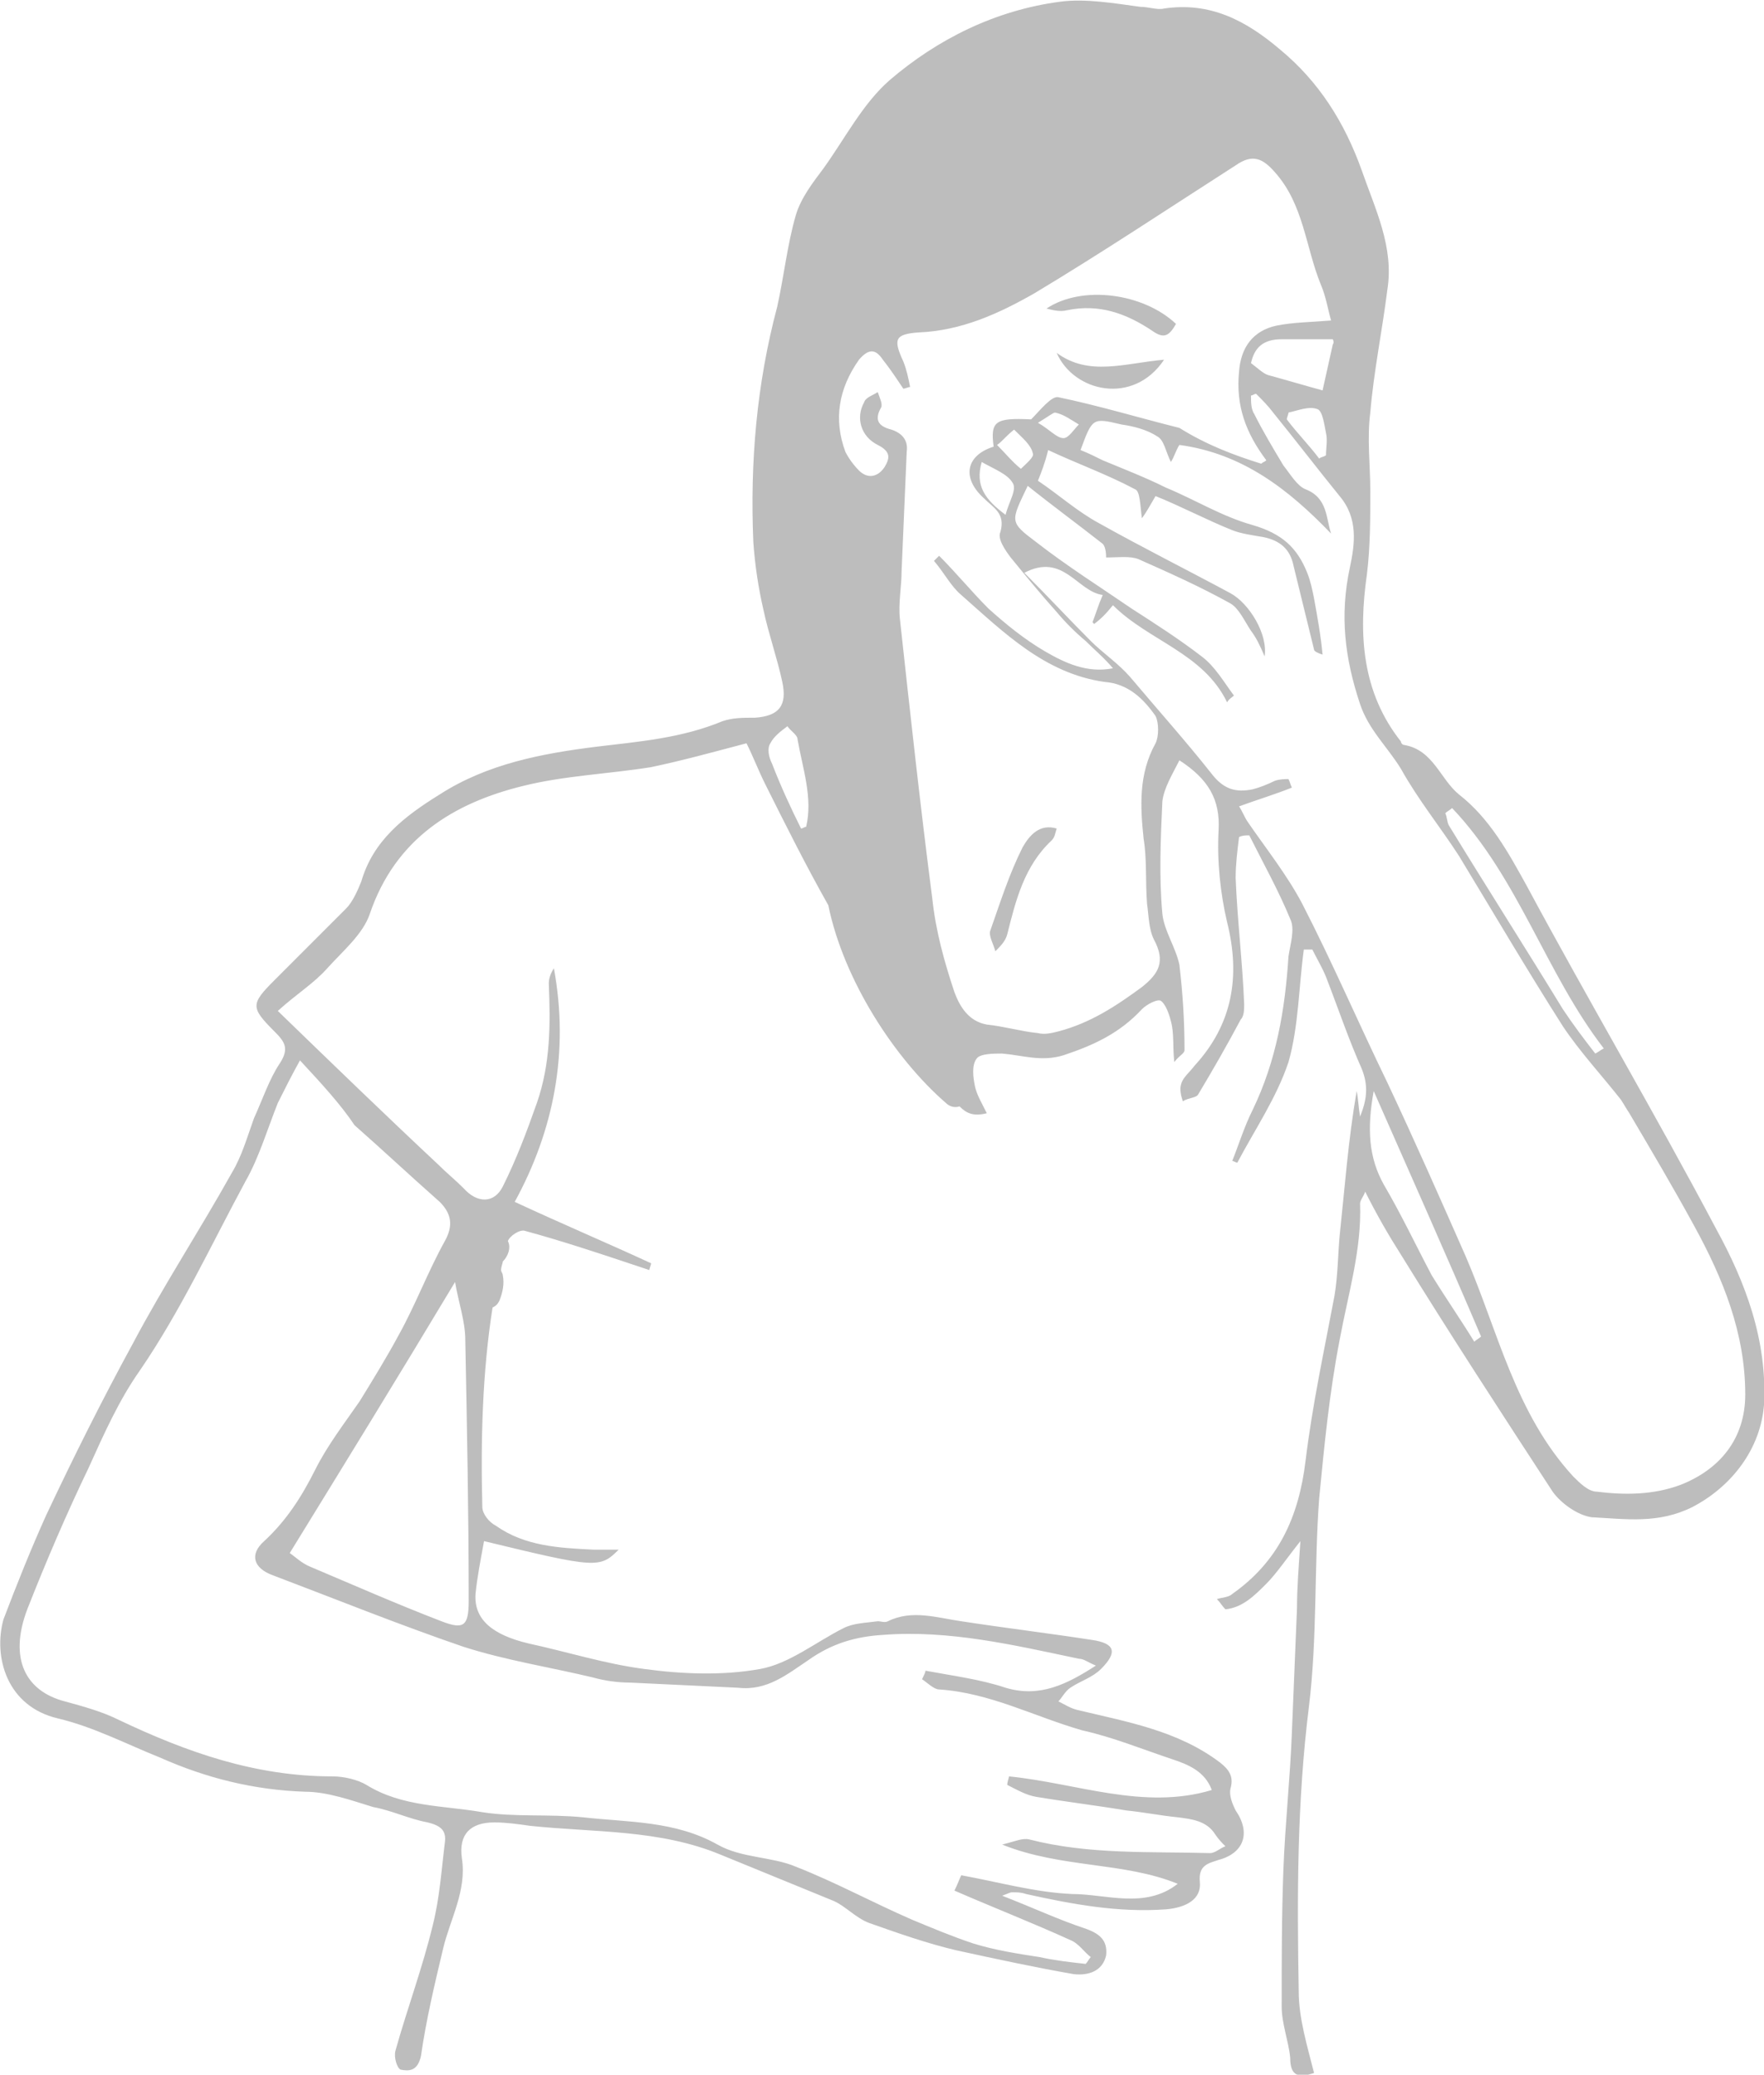 <?xml version="1.0" encoding="utf-8"?>
<!-- Generator: Adobe Illustrator 21.1.0, SVG Export Plug-In . SVG Version: 6.00 Build 0)  -->
<svg version="1.1" id="Layer_1" xmlns="http://www.w3.org/2000/svg" xmlns:xlink="http://www.w3.org/1999/xlink" x="0px" y="0px"
	 viewBox="0 0 103.5 121.7" style="enable-background:new 0 0 103.5 121.7;" xml:space="preserve">
<style type="text/css">
	.st0{fill:#BDBDBD;}
</style>
<g id="nausea-lady">
	<path class="st0" d="M100.7,72.1c-3.6-6.8-7.5-13.4-11.1-20.1c-1.1-2-2.2-4-4-5.4c-1.1-0.9-1.5-2.6-3.2-2.9c-0.1,0-0.2-0.1-0.2-0.2
		c-2.3-2.9-2.5-6.3-2-9.8c0.2-1.6,0.2-3.3,0.2-4.9c0-1.5-0.2-3.1,0-4.6c0.2-2.4,0.7-4.8,1-7.2c0.4-2.5-0.7-4.7-1.5-7
		c-1-2.8-2.5-5.2-4.8-7.1c-2-1.7-4.1-2.8-6.8-2.4c-0.4,0.1-0.9-0.1-1.4-0.1c-1.5-0.2-3.2-0.5-4.7-0.3c-3.8,0.5-7.2,2.2-10,4.6
		c-1.6,1.4-2.6,3.4-3.9,5.2c-0.6,0.8-1.3,1.7-1.6,2.7c-0.5,1.7-0.7,3.6-1.1,5.4c-1.2,4.5-1.6,9.1-1.4,13.8c0.1,1.4,0.3,2.7,0.6,4
		c0.3,1.4,0.8,2.8,1.1,4.2s-0.2,2-1.6,2.1c-0.7,0-1.3,0-1.9,0.2c-2.4,1-4.9,1.2-7.4,1.5c-3.2,0.4-6.4,1-9.2,2.8
		c-2.1,1.3-3.9,2.7-4.6,5.1c-0.2,0.5-0.5,1.2-0.9,1.6l-4.2,4.2c-1.4,1.4-1.4,1.6,0,3c0.6,0.6,0.9,1,0.3,1.9s-1,2.1-1.5,3.2
		c-0.4,1.1-0.7,2.2-1.3,3.2c-1.9,3.4-4,6.6-5.8,10C6,82.1,4.3,85.5,2.7,88.9c-0.9,2-1.7,4-2.5,6.1c-0.6,2.2,0.2,5.1,3.2,5.8
		c2.1,0.5,4,1.5,6,2.3c2.7,1.2,5.5,1.9,8.5,2c1.3,0,2.7,0.5,4,0.9c1.1,0.2,2.1,0.7,3.2,0.9c0.8,0.2,1.1,0.5,1,1.2
		c-0.2,1.6-0.3,3.2-0.7,4.8c-0.6,2.5-1.5,4.9-2.2,7.4c-0.1,0.4,0.1,1,0.3,1.1c0.5,0.1,1,0.1,1.2-0.8c0.3-2.1,0.8-4.2,1.3-6.3
		c0.4-1.7,1.4-3.4,1.1-5.3c-0.2-1.4,0.5-2.1,1.9-2.1c0.7,0,1.4,0.1,2.1,0.2c3.8,0.4,7.6,0.2,11.2,1.7c2.2,0.9,4.4,1.8,6.6,2.7
		c0.7,0.3,1.3,1,2.1,1.3c1.7,0.6,3.4,1.2,5.1,1.6c2.3,0.5,4.6,1,6.9,1.4c0.9,0.1,1.7-0.2,1.9-1.1c0.1-0.9-0.4-1.3-1.3-1.6
		c-1.5-0.5-3-1.2-4.8-1.9c0.5-0.2,0.5-0.2,0.6-0.2c0.3,0,0.5,0,0.8,0.1c2.7,0.6,5.4,1.1,8.2,0.9c1.2-0.1,2.1-0.6,2-1.6
		s0.5-1.1,1.1-1.3c1.5-0.4,1.9-1.6,1-2.9c-0.2-0.4-0.4-0.9-0.3-1.3c0.2-0.7-0.1-1.1-0.6-1.5c-2.5-1.9-5.5-2.4-8.4-3.1
		c-0.4-0.1-0.7-0.3-1.1-0.5c0.2-0.2,0.4-0.6,0.7-0.8c0.6-0.4,1.3-0.6,1.8-1.1c1-1,0.8-1.5-0.5-1.7c-2.6-0.4-5.1-0.7-7.7-1.1
		c-1.4-0.2-2.9-0.7-4.3,0c-0.2,0.1-0.4,0-0.6,0c-0.7,0.1-1.4,0.1-2,0.4c-1.6,0.8-3.2,2.1-4.9,2.4c-2.2,0.4-4.6,0.3-6.8,0
		c-2.3-0.3-4.5-1-6.8-1.5c-2.1-0.5-3.2-1.4-3.1-2.9c0.1-1,0.3-2,0.5-3.1c6.6,1.6,6.8,1.6,7.9,0.5h-1.5c-2-0.1-4-0.2-5.7-1.4
		c-0.4-0.2-0.8-0.7-0.8-1.1c-0.1-3.9,0-7.9,0.6-11.7c0.2-0.1,0.3-0.2,0.4-0.4c0.2-0.5,0.3-1,0.2-1.5c0-0.1-0.1-0.2-0.1-0.3
		c0-0.2,0.1-0.4,0.1-0.5c0.3-0.3,0.5-0.8,0.3-1.2l0,0c0.1-0.3,0.7-0.7,1-0.6c2.2,0.6,4.3,1.3,6.4,2c0.3,0.1,0.6,0.2,0.9,0.3
		c0-0.1,0.1-0.3,0.1-0.4c-2.6-1.2-5.2-2.3-8-3.6c2.3-4.2,3.2-8.8,2.3-13.7c-0.2,0.3-0.3,0.6-0.3,0.9c0.1,2.4,0.1,4.7-0.7,7
		c-0.6,1.7-1.2,3.3-2,4.9c-0.5,1-1.5,1-2.3,0.1c-0.5-0.5-1-0.9-1.5-1.4c-3.1-2.9-6.2-5.9-9.4-9c1.1-1,2.1-1.6,2.9-2.5
		c0.9-1,2.1-2,2.5-3.2c1.5-4.4,4.9-6.5,9-7.5c2.4-0.6,5-0.7,7.5-1.1c1.9-0.4,3.7-0.9,5.6-1.4c0.4,0.8,0.7,1.6,1.1,2.4
		c1.2,2.4,2.4,4.8,3.7,7.1c0.9,4.4,3.9,9,6.9,11.6c0.2,0.2,0.5,0.3,0.8,0.2c0.4,0.4,0.8,0.6,1.6,0.4c-0.3-0.6-0.6-1.1-0.7-1.6
		s-0.2-1.2,0.1-1.6c0.2-0.3,1-0.3,1.5-0.3c1.2,0.1,2.3,0.5,3.6,0.1c1.8-0.6,3.3-1.3,4.6-2.7c0.3-0.3,0.9-0.6,1.1-0.5
		c0.3,0.2,0.5,0.8,0.6,1.2c0.2,0.7,0.1,1.5,0.2,2.4c0.3-0.4,0.6-0.5,0.6-0.7c0-1.7-0.1-3.3-0.3-5c-0.2-1-0.9-2-1-3
		c-0.2-2.2-0.1-4.4,0-6.6c0.1-0.8,0.6-1.6,1-2.4c1.7,1.1,2.4,2.3,2.3,4.1s0.1,3.7,0.5,5.4c0.8,3.2,0.3,6-1.9,8.4
		c-0.3,0.4-0.7,0.7-0.8,1.1c-0.1,0.3,0,0.7,0.1,1c0.3-0.2,0.8-0.2,0.9-0.4c0.9-1.5,1.7-2.9,2.5-4.4c0.2-0.2,0.2-0.6,0.2-0.9
		c-0.1-2.5-0.4-4.9-0.5-7.4c0-0.8,0.1-1.6,0.2-2.4c0.2-0.1,0.4-0.1,0.6-0.1c0.8,1.6,1.7,3.2,2.4,4.9c0.3,0.6,0,1.5-0.1,2.2
		c-0.2,3.1-0.7,6.1-2.1,9c-0.5,1-0.8,2-1.2,3c0.1,0,0.2,0.1,0.3,0.1c1-1.9,2.3-3.8,3-5.9c0.6-2.1,0.6-4.4,0.9-6.6H77
		c0.3,0.6,0.6,1.1,0.8,1.6c0.7,1.8,1.3,3.6,2.1,5.4c0.4,1,0.3,1.8-0.1,2.8c-0.1-0.6-0.1-1-0.2-1.5c-0.5,2.9-0.7,5.7-1,8.5
		c-0.1,1.1-0.1,2.3-0.3,3.5c-0.6,3.2-1.3,6.4-1.7,9.7c-0.4,3.3-1.6,5.9-4.3,7.8c-0.2,0.2-0.6,0.2-0.9,0.3c0.2,0.2,0.3,0.4,0.5,0.6
		c1-0.1,1.7-0.8,2.4-1.5c0.6-0.6,1.2-1.5,2-2.5c-0.1,1.5-0.2,2.7-0.2,3.9c-0.1,2.4-0.2,4.9-0.3,7.3c-0.1,2.7-0.4,5.4-0.5,8.1
		s-0.1,5.3-0.1,8c0,1,0.4,2,0.5,3c0,1.1,0.5,1.2,1.4,0.9c-0.4-1.6-0.9-3.2-0.9-4.8c-0.1-5.6-0.1-11.1,0.6-16.7
		c0.5-4.1,0.3-8.2,0.6-12.2c0.3-3.1,0.6-6.2,1.2-9.3c0.5-2.7,1.3-5.3,1.2-8c0-0.2,0.2-0.4,0.3-0.7c0.7,1.4,1.4,2.6,2.1,3.7
		c2.9,4.7,5.9,9.3,8.9,13.9c0.5,0.7,1.5,1.4,2.3,1.5c2,0.1,3.9,0.4,5.9-0.6c2.3-1.2,4-3.4,4.2-6C103.7,78.6,102.4,75.2,100.7,72.1z
		 M27.3,78.6c0.1,5.1,0.2,10.2,0.2,15.3c0,1.5-0.3,1.7-1.6,1.2c-2.6-1-5.1-2.1-7.7-3.2c-0.5-0.2-0.9-0.6-1.2-0.8
		c3.2-5.2,6.4-10.4,9.7-15.9C26.9,76.4,27.3,77.5,27.3,78.6z M20.8,66c1.7,1.5,3.3,3,5,4.5c0.7,0.7,0.8,1.4,0.3,2.3
		c-1,1.8-1.7,3.7-2.7,5.5c-0.7,1.3-1.5,2.6-2.3,3.9c-0.9,1.3-1.9,2.6-2.6,4c-0.8,1.6-1.7,3-3,4.2c-0.9,0.8-0.6,1.6,0.5,2
		c3.7,1.4,7.4,2.9,11.2,4.2c2.5,0.8,5.1,1.2,7.6,1.8c0.7,0.2,1.5,0.3,2.2,0.3c2.1,0.1,4.2,0.2,6.3,0.3c1.7,0.2,2.9-0.8,4.1-1.6
		c1.4-1,2.8-1.4,4.4-1.5c3.9-0.3,7.7,0.6,11.5,1.4c0.3,0,0.5,0.2,1,0.4C62.6,98.8,61,99.6,59,99c-1.5-0.5-3.1-0.7-4.7-1
		c0,0.1-0.1,0.3-0.2,0.5c0.3,0.2,0.7,0.6,1,0.6c3,0.2,5.6,1.6,8.4,2.4c1.8,0.4,3.5,1.1,5.3,1.7c0.9,0.3,1.9,0.7,2.3,1.8
		c-4,1.2-7.9-0.4-11.9-0.8c0,0.1-0.1,0.3-0.1,0.5c0.6,0.3,1.1,0.6,1.7,0.7c1.8,0.3,3.5,0.5,5.3,0.8c1,0.1,2,0.3,3,0.4
		c0.8,0.1,1.7,0.2,2.2,1c0.2,0.3,0.4,0.5,0.6,0.7c-0.3,0.1-0.6,0.4-0.9,0.4c-3.5-0.1-7.1,0.1-10.6-0.8c-0.4-0.1-0.8,0.1-1.6,0.3
		c3.5,1.4,7.1,1,10.3,2.3c-1.9,1.5-4.2,0.6-6.2,0.6c-2.2-0.1-4.3-0.7-6.5-1.1c-0.1,0.2-0.2,0.5-0.4,0.9c2.3,1,4.6,1.9,6.8,2.9
		c0.5,0.2,0.8,0.7,1.2,1c-0.1,0.1-0.2,0.3-0.3,0.4c-0.9-0.1-1.8-0.2-2.7-0.4c-1.3-0.2-2.6-0.4-3.9-0.8c-1.2-0.4-2.4-0.9-3.6-1.4
		c-2.3-1-4.5-2.2-6.8-3.1c-1.4-0.6-3.2-0.5-4.6-1.3c-2.5-1.4-5.2-1.3-7.9-1.6c-2-0.2-4,0-5.9-0.3c-2.3-0.4-4.7-0.3-6.8-1.6
		c-0.5-0.3-1.3-0.5-2-0.5c-4.5,0-8.5-1.4-12.5-3.3c-1-0.5-2.1-0.8-3.2-1.1c-2.3-0.6-3.3-2.5-2.2-5.4c1.1-2.8,2.3-5.6,3.6-8.3
		c0.9-2,1.8-4,3-5.7c2.4-3.5,4.2-7.4,6.2-11.1c0.8-1.4,1.3-3.1,1.9-4.6c0.4-0.8,0.8-1.6,1.3-2.5C18.9,63.6,20,64.8,20.8,66z
		 M47.3,48.5c-0.1,0-0.2,0.1-0.3,0.1c-0.6-1.2-1.2-2.5-1.7-3.8c-0.2-0.4-0.3-0.9-0.1-1.2c0.2-0.4,0.6-0.7,1-1
		c0.2,0.3,0.6,0.5,0.6,0.8C47.1,45.1,47.7,46.8,47.3,48.5z M85.2,47.4c3.9,4.1,5.5,9.7,8.9,14.1c-0.2,0.1-0.3,0.2-0.5,0.3
		c-0.7-0.9-1.3-1.7-1.9-2.6c-2.2-3.6-4.5-7.2-6.7-10.8c-0.1-0.2-0.1-0.5-0.2-0.7C84.9,47.6,85.1,47.5,85.2,47.4z M78.2,20.2
		c-0.2,0.9-0.4,1.8-0.6,2.7c-1.1-0.3-2.1-0.6-3.2-0.9c-0.3-0.1-0.6-0.4-1-0.7c0.2-0.9,0.7-1.4,1.8-1.4h3
		C78.2,19.9,78.3,20.1,78.2,20.2z M77.8,26.7c-0.1,0.1-0.3,0.1-0.4,0.2c-0.6-0.8-1.3-1.5-1.9-2.3c0-0.1,0.1-0.3,0.1-0.4
		c0.5-0.1,1.2-0.4,1.7-0.2c0.3,0.1,0.4,0.9,0.5,1.4C77.9,25.8,77.8,26.3,77.8,26.7z M67,57.9c-1.5,1.1-3,2.1-4.9,2.6
		c-0.4,0.1-0.8,0.2-1.2,0.1c-1-0.1-2-0.4-3-0.5c-1.1-0.2-1.6-1.1-1.9-1.9c-0.6-1.8-1.1-3.6-1.3-5.5c-0.7-5.4-1.3-10.9-1.9-16.4
		c-0.1-0.9,0.1-1.9,0.1-2.8c0.1-2.3,0.2-4.7,0.3-7c0.1-0.7-0.3-1.1-0.9-1.3c-0.8-0.2-1-0.6-0.6-1.3c0.1-0.2-0.1-0.6-0.2-0.9
		c-0.3,0.2-0.7,0.3-0.8,0.6c-0.5,0.9-0.2,2,0.8,2.5c0.8,0.4,0.7,0.8,0.4,1.3c-0.4,0.6-1,0.7-1.5,0.2c-0.3-0.3-0.6-0.7-0.8-1.1
		c-0.7-1.9-0.4-3.7,0.8-5.4c0.6-0.7,1-0.6,1.4,0c0.4,0.5,0.8,1.1,1.2,1.7c0.1,0,0.3-0.1,0.4-0.1c-0.1-0.5-0.2-1-0.4-1.5
		c-0.6-1.3-0.5-1.6,0.9-1.7c2.5-0.1,4.7-1.1,6.8-2.3c4-2.4,7.9-5,11.8-7.5c1-0.7,1.6-0.4,2.3,0.4c1.7,1.9,1.8,4.4,2.7,6.6
		c0.3,0.7,0.4,1.4,0.6,2.1c-1.2,0.1-2.2,0.1-3.2,0.3c-1.4,0.3-2.1,1.3-2.2,2.7c-0.2,2,0.4,3.6,1.6,5.2c-0.1,0.1-0.2,0.1-0.3,0.2
		c-1.6-0.5-3.2-1.1-4.8-2.1c-2.4-0.6-4.7-1.3-7.1-1.8c-0.4-0.1-1.1,0.8-1.6,1.3c-2.1-0.1-2.4,0.1-2.2,1.6c-1.6,0.5-1.9,1.8-0.6,3
		c0.6,0.6,1.3,0.9,1,2c-0.2,0.4,0.3,1.1,0.6,1.5c0.9,1.1,1.8,2.2,2.7,3.2c0.5,0.6,1.1,1.2,1.7,1.7c0.5,0.5,1.1,1,1.6,1.6
		c-1.5,0.3-2.8-0.3-4-1S59,36.6,58,35.7c-1-1-1.9-2.1-2.9-3.1c-0.1,0.1-0.2,0.2-0.3,0.3c0.6,0.7,1,1.5,1.6,2
		c2.5,2.2,4.9,4.6,8.4,5.1c1.4,0.1,2.3,1,3,2c0.2,0.4,0.2,1.2,0,1.6c-1,1.8-0.9,3.7-0.7,5.6c0.2,1.2,0.1,2.5,0.2,3.8
		c0.1,0.7,0.1,1.5,0.4,2.1C68.4,56.4,68,57.1,67,57.9z M63.3,24.9c-0.3,0.3-0.6,0.8-0.9,0.8c-0.4,0-0.8-0.5-1.5-0.9
		c0.5-0.3,0.9-0.6,1-0.6C62.4,24.3,62.8,24.6,63.3,24.9z M58.5,26.1c0.3-0.2,0.5-0.5,1-0.9c0.5,0.5,1,0.9,1.1,1.4
		c0.1,0.2-0.4,0.6-0.7,0.9C59.4,27.1,59,26.6,58.5,26.1z M59,30.2c-1.2-0.9-1.8-1.7-1.4-3.1c0.7,0.4,1.5,0.7,1.8,1.2
		C59.7,28.7,59.2,29.4,59,30.2z M86.5,78.7c-0.8-1.3-1.7-2.6-2.5-3.9c-0.9-1.7-1.8-3.6-2.8-5.3c-0.9-1.6-1-3.3-0.6-5.5
		c2.2,5,4.3,9.7,6.3,14.4C86.8,78.5,86.6,78.6,86.5,78.7z M98.6,87.1c-1.6,0.6-3.3,0.6-4.9,0.4c-0.5,0-1-0.5-1.4-0.9
		c-3.4-3.7-4.4-8.5-6.3-12.9c-1.5-3.4-3-6.8-4.6-10.2c-1.7-3.5-3.2-7-5-10.5c-0.9-1.7-2.1-3.2-3.2-4.8c-0.2-0.3-0.3-0.6-0.5-0.9
		c1.1-0.4,2.1-0.7,3.1-1.1c-0.1-0.2-0.1-0.3-0.2-0.5c-0.2,0-0.5,0-0.8,0.1c-0.4,0.2-0.9,0.4-1.3,0.5c-1,0.2-1.7,0-2.4-0.9
		c-1.5-1.9-3.2-3.8-4.8-5.7c-0.7-0.8-1.6-1.4-2.3-2.1c-1.3-1.3-2.5-2.6-3.9-4c2.3-1.2,3.1,1.1,4.6,1.3c-0.3,0.7-0.4,1.1-0.6,1.6
		l0.1,0.1c0.4-0.3,0.7-0.6,1.1-1.1c2.1,2.1,5.3,2.8,6.7,5.7c0.1-0.2,0.3-0.3,0.4-0.4c-0.6-0.8-1.1-1.7-1.9-2.3
		c-1.3-1-2.7-1.9-4.1-2.8c-1.9-1.3-3.8-2.5-5.6-3.9c-1.6-1.2-1.5-1.2-0.5-3.3c1.5,1.2,3,2.3,4.4,3.4c0.2,0.2,0.2,0.7,0.2,0.8
		c0.7,0,1.4-0.1,1.9,0.1c1.8,0.8,3.6,1.6,5.4,2.6c0.5,0.3,0.8,1,1.2,1.6c0.3,0.4,0.5,0.8,0.8,1.5c0.2-1.3-0.9-3.1-2-3.7
		c-2.6-1.4-5.2-2.7-7.7-4.1c-1.3-0.7-2.4-1.7-3.6-2.5c0.2-0.5,0.4-1,0.6-1.8c1.7,0.8,3.4,1.4,5.1,2.3c0.3,0.1,0.3,1,0.4,1.7
		c0.3-0.4,0.5-0.8,0.8-1.3c1.5,0.6,3,1.4,4.5,2c0.5,0.2,1.2,0.3,1.8,0.4c1,0.2,1.6,0.7,1.8,1.7c0.4,1.6,0.8,3.3,1.2,4.9
		c0,0.1,0.2,0.2,0.5,0.3c-0.1-1.1-0.3-2.2-0.5-3.3c-0.1-0.5-0.2-1-0.4-1.5c-0.6-1.5-1.5-2.3-3.2-2.8c-1.8-0.5-3.4-1.5-5.1-2.2
		c-1.2-0.6-2.5-1.1-3.7-1.6c-0.4-0.2-0.8-0.4-1.3-0.6c0.7-1.9,0.7-1.9,2.4-1.5c0.7,0.1,1.5,0.3,2.1,0.7c0.4,0.2,0.5,0.9,0.8,1.5
		c0.2-0.3,0.3-0.7,0.5-1c3.7,0.5,6.4,2.6,8.9,5.2c-0.3-0.9-0.2-2.1-1.5-2.6c-0.5-0.2-0.9-0.9-1.3-1.4c-0.6-1-1.2-2-1.7-3
		c-0.2-0.3-0.2-0.7-0.2-1.1c0.1,0,0.2-0.1,0.3-0.1c0.4,0.4,0.7,0.7,1,1.1c1.3,1.6,2.6,3.3,3.9,4.9c1.1,1.3,0.9,2.8,0.6,4.2
		c-0.6,2.8-0.3,5.3,0.6,8c0.5,1.5,1.6,2.5,2.4,3.8c1,1.8,2.3,3.4,3.4,5.1c2,3.3,4,6.7,6.1,10c1,1.5,2.3,2.9,3.4,4.3
		c0.2,0.3,0.3,0.5,0.5,0.8c1.3,2.2,2.6,4.4,3.8,6.6c1.7,3.1,3,6.3,3,9.9C102.4,84.4,100.9,86.2,98.6,87.1z"/>
	<path class="st0" d="M62,48.6c-0.1,0.3-0.1,0.5-0.3,0.7c-1.6,1.5-2.1,3.5-2.6,5.5c-0.1,0.4-0.4,0.7-0.7,1c-0.1-0.4-0.4-0.9-0.3-1.2
		c0.6-1.7,1.1-3.3,1.9-4.9C60.4,49,61,48.3,62,48.6z"/>
	<path class="st0" d="M62,20.7c1.9,1.4,4,0.6,6.3,0.4C66.5,23.8,63,23,62,20.7z"/>
	<path class="st0" d="M69,19c-0.4,0.7-0.7,0.9-1.4,0.4c-1.5-1-3.1-1.6-5-1.2c-0.4,0.1-0.8,0-1.2-0.1C63.5,16.7,67.1,17.2,69,19z"/>
</g>
</svg>
